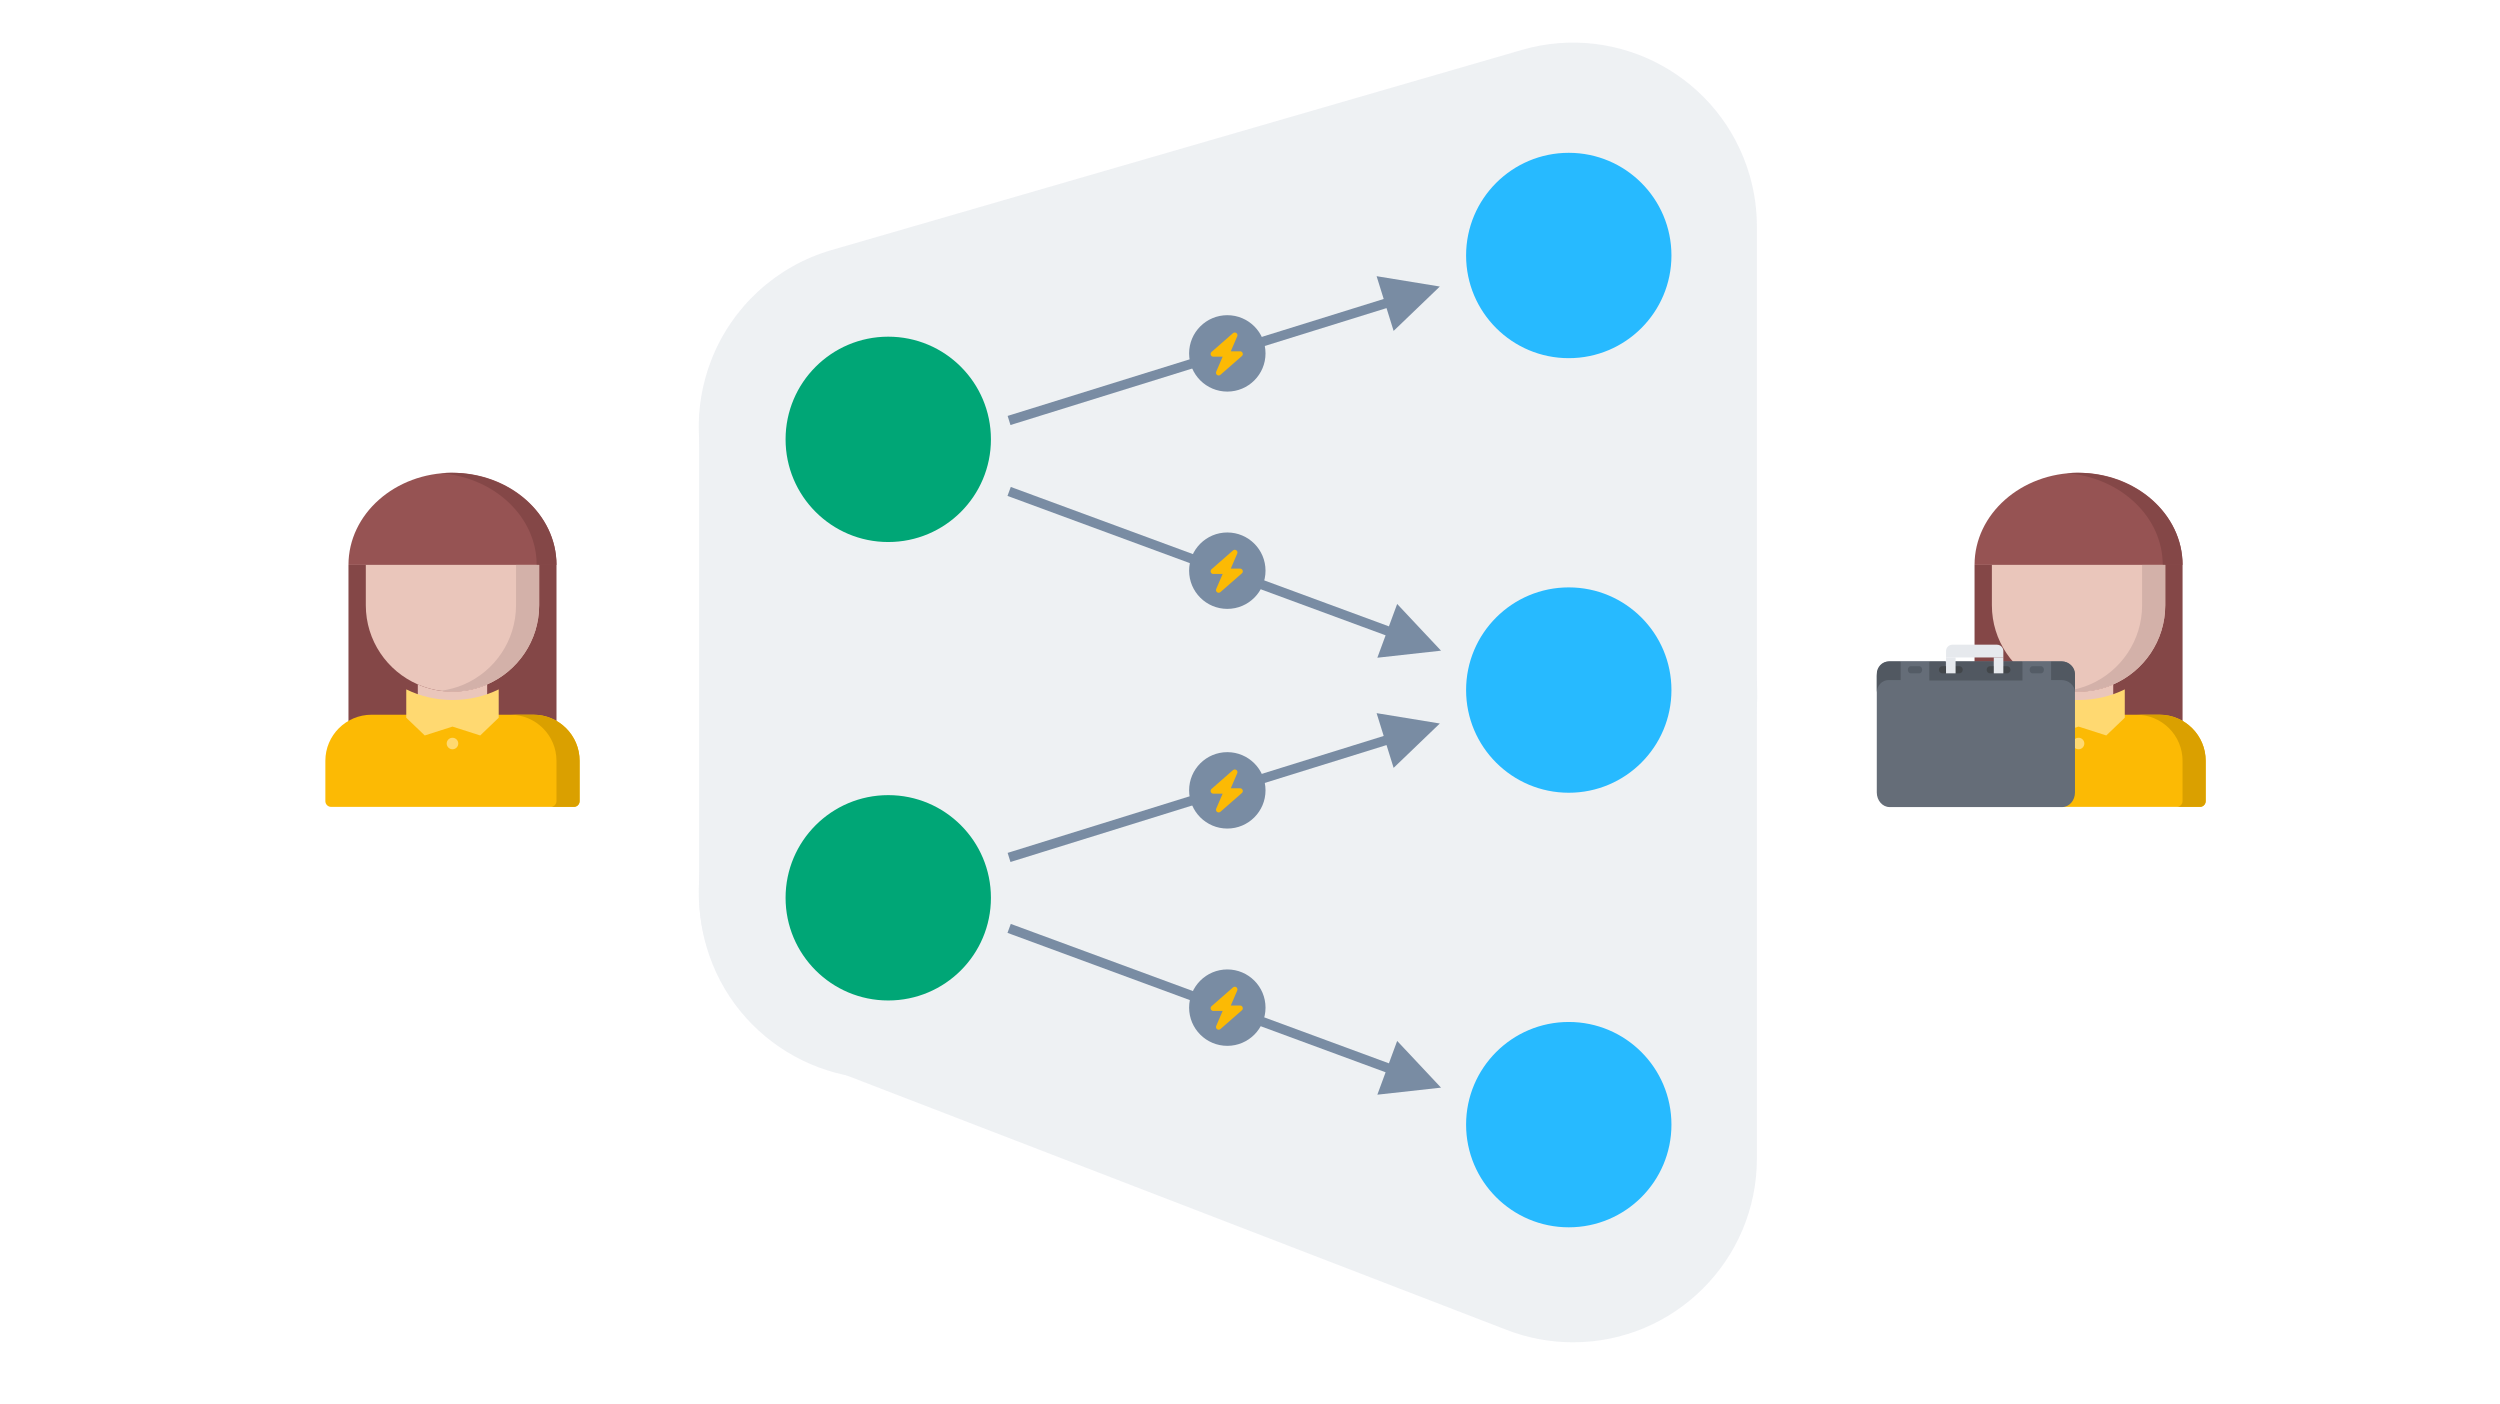 <?xml version="1.0" encoding="UTF-8"?>
<svg width="1047px" height="588px" viewBox="0 0 1047 588" version="1.1" xmlns="http://www.w3.org/2000/svg" xmlns:xlink="http://www.w3.org/1999/xlink">
    <title>svg/skills/supercharge</title>
    <g id="svg/skills/supercharge" stroke="none" stroke-width="1" fill="none" fill-rule="evenodd">
        <g id="Group" transform="translate(128.79, -7.631)">
            <g id="vaag" fill="#798CA3" opacity="0.127">
                <path d="M268.699,115.366 L557.831,226.838 C597.51,242.136 617.275,286.703 601.977,326.382 C593.323,348.828 574.677,365.94 551.572,372.638 L262.44,456.461 C221.596,468.302 178.886,444.791 167.045,403.947 C165.025,396.979 164,389.761 164,382.506 L164,187.211 C164,144.685 198.474,110.211 241,110.211 C250.472,110.211 259.862,111.959 268.699,115.366 Z" id="Rectangle"></path>
                <path d="M104.699,235.366 L393.831,346.838 C433.51,362.136 453.275,406.703 437.977,446.382 C429.323,468.828 410.677,485.94 387.572,492.638 L98.44,576.461 C57.596,588.302 14.886,564.791 3.045,523.947 C1.025,516.979 1.5099284e-14,509.761 0,502.506 L0,307.211 C9.00293083e-15,264.685 34.474,230.211 77,230.211 C86.472,230.211 95.862,231.959 104.699,235.366 Z" id="Rectangle" transform="translate(303.5, 400) rotate(-180) translate(-303.5, -400) "></path>
                <path d="M104.699,40.366 L393.831,151.838 C433.51,167.136 453.275,211.703 437.977,251.382 C429.323,273.828 410.677,290.94 387.572,297.638 L98.44,381.461 C57.596,393.302 14.886,369.791 3.045,328.947 C1.025,321.979 1.5099284e-14,314.761 0,307.506 L0,112.211 C9.00293083e-15,69.685 34.474,35.211 77,35.211 C86.472,35.211 95.862,36.959 104.699,40.366 Z" id="Rectangle" transform="translate(303.5, 205) rotate(-180) translate(-303.5, -205) "></path>
            </g>
            <g id="SkillOrb" transform="translate(200.21, 148.631)" fill="#00A676">
                <circle id="Oval" cx="43" cy="43" r="43"></circle>
            </g>
            <g id="SkillOrb" transform="translate(200.21, 340.631)" fill="#00A676">
                <circle id="Oval" cx="43" cy="43" r="43"></circle>
            </g>
            <g id="SkillOrb" transform="translate(485.21, 435.631)" fill="#27BAFF">
                <circle id="Oval" cx="43" cy="43" r="43"></circle>
            </g>
            <g id="SkillOrb" transform="translate(485.21, 253.631)" fill="#27BAFF">
                <circle id="Oval" cx="43" cy="43" r="43"></circle>
            </g>
            <g id="SkillOrb" transform="translate(485.21, 71.631)" fill="#27BAFF">
                <circle id="Oval" cx="43" cy="43" r="43"></circle>
            </g>
        </g>
        <g id="Group-2" transform="translate(424, 206)">
            <path id="Line" d="M-0.685,-2.068 L1.192,-1.377 L157.674,56.32 L161.133,46.938 L179.5,66.5 L152.831,69.456 L156.29,60.073 L-0.192,2.377 L-2.068,1.685 L-0.685,-2.068 Z" fill="#798CA3" fill-rule="nonzero"></path>
            <g id="Group-4" transform="translate(74, 17)">
                <circle id="Oval" fill="#798CA3" cx="16" cy="16" r="16"></circle>
                <g id="bolt" transform="translate(9, 7.25)" fill="#FCBA04" fill-rule="nonzero">
                    <path d="M8.455,7.875 L12.375,7.875 C12.843,7.875 13.265,8.167 13.398,8.603 C13.591,9.042 13.468,9.538 13.117,9.847 L4.117,17.722 C3.72,18.067 3.138,18.095 2.714,17.786 C2.289,17.476 2.134,16.914 2.341,16.432 L5.045,10.125 L1.093,10.125 C0.656,10.125 0.237,9.833 0.072,9.397 C-0.093,8.958 0.032,8.462 0.384,8.153 L9.383,0.278 C9.781,-0.068 10.361,-0.094 10.786,0.215 C11.211,0.524 11.366,1.085 11.159,1.568 L8.455,7.875 L8.455,7.875 Z" id="Path"></path>
                </g>
            </g>
        </g>
        <g id="Group-2" transform="translate(424, 120)">
            <path id="Line" d="M152.519,-4.333 L179,0 L159.645,18.585 L156.676,9.035 L1.094,57.41 L-0.816,58.004 L-2.004,54.184 L-0.094,53.59 L155.488,5.215 L152.519,-4.333 Z" fill="#798CA3" fill-rule="nonzero"></path>
            <g id="Group-3" transform="translate(74, 12)">
                <circle id="Oval" fill="#798CA3" cx="16" cy="16" r="16"></circle>
                <g id="bolt" transform="translate(9, 7.25)" fill="#FCBA04" fill-rule="nonzero">
                    <path d="M8.455,7.875 L12.375,7.875 C12.843,7.875 13.265,8.167 13.398,8.603 C13.591,9.042 13.468,9.538 13.117,9.847 L4.117,17.722 C3.72,18.067 3.138,18.095 2.714,17.786 C2.289,17.476 2.134,16.914 2.341,16.432 L5.045,10.125 L1.093,10.125 C0.656,10.125 0.237,9.833 0.072,9.397 C-0.093,8.958 0.032,8.462 0.384,8.153 L9.383,0.278 C9.781,-0.068 10.361,-0.094 10.786,0.215 C11.211,0.524 11.366,1.085 11.159,1.568 L8.455,7.875 L8.455,7.875 Z" id="Path"></path>
                </g>
            </g>
        </g>
        <g id="Group-2" transform="translate(424, 389)">
            <path id="Line" d="M-0.685,-2.068 L1.192,-1.377 L157.674,56.32 L161.133,46.938 L179.5,66.5 L152.831,69.456 L156.29,60.073 L-0.192,2.377 L-2.068,1.685 L-0.685,-2.068 Z" fill="#798CA3" fill-rule="nonzero"></path>
            <g id="Group-4" transform="translate(74, 17)">
                <circle id="Oval" fill="#798CA3" cx="16" cy="16" r="16"></circle>
                <g id="bolt" transform="translate(9, 7.25)" fill="#FCBA04" fill-rule="nonzero">
                    <path d="M8.455,7.875 L12.375,7.875 C12.843,7.875 13.265,8.167 13.398,8.603 C13.591,9.042 13.468,9.538 13.117,9.847 L4.117,17.722 C3.72,18.067 3.138,18.095 2.714,17.786 C2.289,17.476 2.134,16.914 2.341,16.432 L5.045,10.125 L1.093,10.125 C0.656,10.125 0.237,9.833 0.072,9.397 C-0.093,8.958 0.032,8.462 0.384,8.153 L9.383,0.278 C9.781,-0.068 10.361,-0.094 10.786,0.215 C11.211,0.524 11.366,1.085 11.159,1.568 L8.455,7.875 L8.455,7.875 Z" id="Path"></path>
                </g>
            </g>
        </g>
        <g id="Group-2" transform="translate(424, 303)">
            <path id="Line" d="M152.519,-4.333 L179,0 L159.645,18.585 L156.676,9.035 L1.094,57.41 L-0.816,58.004 L-2.004,54.184 L-0.094,53.59 L155.488,5.215 L152.519,-4.333 Z" fill="#798CA3" fill-rule="nonzero"></path>
            <g id="Group-3" transform="translate(74, 12)">
                <circle id="Oval" fill="#798CA3" cx="16" cy="16" r="16"></circle>
                <g id="bolt" transform="translate(9, 7.25)" fill="#FCBA04" fill-rule="nonzero">
                    <path d="M8.455,7.875 L12.375,7.875 C12.843,7.875 13.265,8.167 13.398,8.603 C13.591,9.042 13.468,9.538 13.117,9.847 L4.117,17.722 C3.72,18.067 3.138,18.095 2.714,17.786 C2.289,17.476 2.134,16.914 2.341,16.432 L5.045,10.125 L1.093,10.125 C0.656,10.125 0.237,9.833 0.072,9.397 C-0.093,8.958 0.032,8.462 0.384,8.153 L9.383,0.278 C9.781,-0.068 10.361,-0.094 10.786,0.215 C11.211,0.524 11.366,1.085 11.159,1.568 L8.455,7.875 L8.455,7.875 Z" id="Path"></path>
                </g>
            </g>
        </g>
        <g id="doctor-1" transform="translate(136.26, 198)">
            <g id="hair-cap" transform="translate(9.68, 0)">
                <path d="M43.56,0 C67.627,0 87.12,17.273 87.12,38.6 L78.953,38.6 L76.23,38.6 L65.34,38.6 L54.45,38.6 L43.56,38.6 L32.67,38.6 L21.78,38.6 L10.89,38.6 L8.168,38.6 L3.55271368e-15,38.6 C3.55271368e-15,17.273 19.493,0 43.56,0 Z" id="Path" fill="#965353" fill-rule="nonzero"></path>
                <rect id="Rectangle" fill="#844747" x="3.55271368e-15" y="38.6" width="87.12" height="98.912"></rect>
                <path d="M42.871,0 C41.469,0 40.086,0.07 38.72,0.183 C61.215,2.01 78.815,18.497 78.815,38.6 L78.823,38.6 L87.12,38.6 C87.12,17.273 67.319,0 42.871,0 Z" id="Path" fill="#844747" fill-rule="nonzero"></path>
            </g>
            <g id="face-white" transform="translate(16.94, 38.6)" fill-rule="nonzero">
                <path d="M72.6,7.10542736e-15 L72.6,16.863 C72.6,31.7 63.646,44.462 50.82,50.035 C46.367,51.965 41.455,53.051 36.3,53.051 C31.145,53.051 26.233,51.965 21.78,50.035 C8.954,44.462 -3.55271368e-15,31.7 -3.55271368e-15,16.863 L-3.55271368e-15,7.10542736e-15 L72.6,7.10542736e-15 Z" id="Path" fill="#EAC6BB"></path>
                <path d="M62.91,7.10542736e-15 L62.91,16.863 C62.91,31.7 53.956,44.462 41.13,50.035 C38.1,51.35 34.843,52.233 31.455,52.689 C33.045,52.901 34.654,53.051 36.3,53.051 C41.455,53.051 46.367,51.965 50.82,50.035 C63.646,44.462 72.6,31.7 72.6,16.863 L72.6,7.10542736e-15 L62.91,7.10542736e-15 Z" id="Path" fill="#D3B1A9"></path>
                <path d="M50.82,50.035 L50.82,82.001 L21.78,82.001 L21.78,50.035 C26.233,51.965 31.145,53.051 36.3,53.051 C41.455,53.051 46.367,51.965 50.82,50.035 Z" id="Path" fill="#EAC6BB"></path>
            </g>
            <g id="body-coat" transform="translate(0, 90.71)">
                <path d="M106.48,29.915 L106.48,46.803 C106.48,48.129 105.415,49.215 104.06,49.215 L2.42,49.215 C1.089,49.215 1.77635684e-15,48.129 1.77635684e-15,46.803 L1.77635684e-15,29.915 C1.77635684e-15,19.252 8.664,10.615 19.36,10.615 L36.3,10.615 L70.18,10.615 L87.12,10.615 C97.816,10.615 106.48,19.252 106.48,29.915 Z" id="Path" fill="#FCBA04" fill-rule="nonzero"></path>
                <path d="M53.24,4.454 C60.21,4.454 66.792,2.858 72.6,0 L72.6,11.877 L64.856,19.3 L53.24,15.588 L41.624,19.3 L33.88,11.877 L33.88,0 C39.688,2.858 46.27,4.454 53.24,4.454 Z" id="Path" fill="#FFD971" fill-rule="nonzero"></path>
                <path d="M87.12,10.615 L77.43,10.615 C88.127,10.615 96.79,19.252 96.79,29.915 L96.79,46.803 C96.79,48.129 95.726,49.215 94.37,49.215 L104.06,49.215 C105.415,49.215 106.48,48.129 106.48,46.803 L106.48,29.915 C106.48,19.252 97.816,10.615 87.12,10.615 Z" id="Path" fill="#DAA000" fill-rule="nonzero"></path>
                <ellipse id="Oval" fill="#FFD971" cx="53.24" cy="22.677" rx="2.42" ry="2.413"></ellipse>
            </g>
        </g>
        <g id="worker" transform="translate(786, 198)">
            <g id="doctor-1" transform="translate(31.26, 0)">
                <g id="hair-cap" transform="translate(9.68, 0)">
                    <path d="M43.56,0 C67.627,0 87.12,17.273 87.12,38.6 L78.953,38.6 L76.23,38.6 L65.34,38.6 L54.45,38.6 L43.56,38.6 L32.67,38.6 L21.78,38.6 L10.89,38.6 L8.168,38.6 L3.55271368e-15,38.6 C3.55271368e-15,17.273 19.493,0 43.56,0 Z" id="Path" fill="#965353" fill-rule="nonzero"></path>
                    <rect id="Rectangle" fill="#844747" x="3.55271368e-15" y="38.6" width="87.12" height="98.912"></rect>
                    <path d="M42.871,0 C41.469,0 40.086,0.07 38.72,0.183 C61.215,2.01 78.815,18.497 78.815,38.6 L78.823,38.6 L87.12,38.6 C87.12,17.273 67.319,0 42.871,0 Z" id="Path" fill="#844747" fill-rule="nonzero"></path>
                </g>
                <g id="face-white" transform="translate(16.94, 38.6)" fill-rule="nonzero">
                    <path d="M72.6,7.10542736e-15 L72.6,16.863 C72.6,31.7 63.646,44.462 50.82,50.035 C46.367,51.965 41.455,53.051 36.3,53.051 C31.145,53.051 26.233,51.965 21.78,50.035 C8.954,44.462 -3.55271368e-15,31.7 -3.55271368e-15,16.863 L-3.55271368e-15,7.10542736e-15 L72.6,7.10542736e-15 Z" id="Path" fill="#EAC6BB"></path>
                    <path d="M62.91,7.10542736e-15 L62.91,16.863 C62.91,31.7 53.956,44.462 41.13,50.035 C38.1,51.35 34.843,52.233 31.455,52.689 C33.045,52.901 34.654,53.051 36.3,53.051 C41.455,53.051 46.367,51.965 50.82,50.035 C63.646,44.462 72.6,31.7 72.6,16.863 L72.6,7.10542736e-15 L62.91,7.10542736e-15 Z" id="Path" fill="#D3B1A9"></path>
                    <path d="M50.82,50.035 L50.82,82.001 L21.78,82.001 L21.78,50.035 C26.233,51.965 31.145,53.051 36.3,53.051 C41.455,53.051 46.367,51.965 50.82,50.035 Z" id="Path" fill="#EAC6BB"></path>
                </g>
                <g id="body-coat" transform="translate(-0, 90.71)">
                    <path d="M106.48,29.915 L106.48,46.803 C106.48,48.129 105.415,49.215 104.06,49.215 L2.42,49.215 C1.089,49.215 1.77635684e-15,48.129 1.77635684e-15,46.803 L1.77635684e-15,29.915 C1.77635684e-15,19.252 8.664,10.615 19.36,10.615 L36.3,10.615 L70.18,10.615 L87.12,10.615 C97.816,10.615 106.48,19.252 106.48,29.915 Z" id="Path" fill="#FCBA04" fill-rule="nonzero"></path>
                    <path d="M53.24,4.454 C60.21,4.454 66.792,2.858 72.6,0 L72.6,11.877 L64.856,19.3 L53.24,15.588 L41.624,19.3 L33.88,11.877 L33.88,0 C39.688,2.858 46.27,4.454 53.24,4.454 Z" id="Path" fill="#FFD971" fill-rule="nonzero"></path>
                    <path d="M87.12,10.615 L77.43,10.615 C88.127,10.615 96.79,19.252 96.79,29.915 L96.79,46.803 C96.79,48.129 95.726,49.215 94.37,49.215 L104.06,49.215 C105.415,49.215 106.48,48.129 106.48,46.803 L106.48,29.915 C106.48,19.252 97.816,10.615 87.12,10.615 Z" id="Path" fill="#DAA000" fill-rule="nonzero"></path>
                    <ellipse id="Oval" fill="#FFD971" cx="53.24" cy="22.677" rx="2.42" ry="2.413"></ellipse>
                </g>
            </g>
            <g id="Suitcase" transform="translate(0, 72)" fill-rule="nonzero">
                <path d="M77.645,7 L73.629,7 L61.581,7 L22.758,7 L10.71,7 L5.355,7 C2.41,7 0,9.728 0,13.1 L0,52.75 L0,61.9 C0,65.253 2.41,68 5.355,68 L77.645,68 C80.59,68 83,65.253 83,61.9 L83,52.75 L83,13.1 C83,9.728 80.59,7 77.645,7 Z" id="Path" fill="#656D78"></path>
                <rect id="Rectangle" fill="#656D78" x="61" y="7" width="12" height="8"></rect>
                <rect id="Rectangle" fill="#656D78" x="10" y="7" width="12" height="8"></rect>
                <path d="M10,7 L10,14.8 L5,14.8 C2.25,14.8 0,17.126 0,20 L0,12.2 C0,9.339 2.25,7 5,7 L10,7 Z" id="Path" fill="#515861"></path>
                <polygon id="Path" fill="#515861" points="61 15 22 15 22 7 28.724 7 28.724 11 32.759 11 32.759 7 48.789 7 48.897 7 48.897 11 52.931 11 52.931 7 61 7"></polygon>
                <path d="M83,12.2 L83,20 C83,17.126 80.429,14.8 77.286,14.8 L73,14.8 L73,7 L77.286,7 C80.429,7 83,9.339 83,12.2 Z" id="Path" fill="#515861"></path>
                <path d="M17.8,12 L14.2,12 C13.536,12 13,11.329 13,10.5 C13,9.671 13.536,9 14.2,9 L17.8,9 C18.464,9 19,9.671 19,10.5 C19,11.329 18.464,12 17.8,12 Z" id="Path" fill="#545C66"></path>
                <path d="M68.8,12 L65.2,12 C64.536,12 64,11.329 64,10.5 C64,9.671 64.536,9 65.2,9 L68.8,9 C69.464,9 70,9.671 70,10.5 C70,11.329 69.464,12 68.8,12 Z" id="Path" fill="#545C66"></path>
                <path d="M34.571,12 L27.429,12 C26.639,12 26,11.329 26,10.5 C26,9.671 26.639,9 27.429,9 L34.571,9 C35.361,9 36,9.671 36,10.5 C36,11.329 35.361,12 34.571,12 Z" id="Path" fill="#42464A"></path>
                <path d="M54.571,12 L47.429,12 C46.639,12 46,11.329 46,10.5 C46,9.671 46.639,9 47.429,9 L54.571,9 C55.361,9 56,9.671 56,10.5 C56,11.329 55.361,12 54.571,12 Z" id="Path" fill="#42464A"></path>
                <g id="Group" transform="translate(29, 0)" fill="#E6E9ED">
                    <polygon id="Path" points="24 8 24 12 20 12 20 8 20 5.333 24 5.333"></polygon>
                    <path d="M24,2.667 L24,5.333 L20,5.333 L4,5.333 L0,5.333 L0,2.667 C0,1.188 1.187,0 2.667,0 L21.333,0 C22.813,0 24,1.188 24,2.667 Z" id="Path"></path>
                    <polygon id="Path" points="4 8 4 12 0 12 0 8 0 5.333 4 5.333"></polygon>
                </g>
            </g>
        </g>
    </g>
</svg>